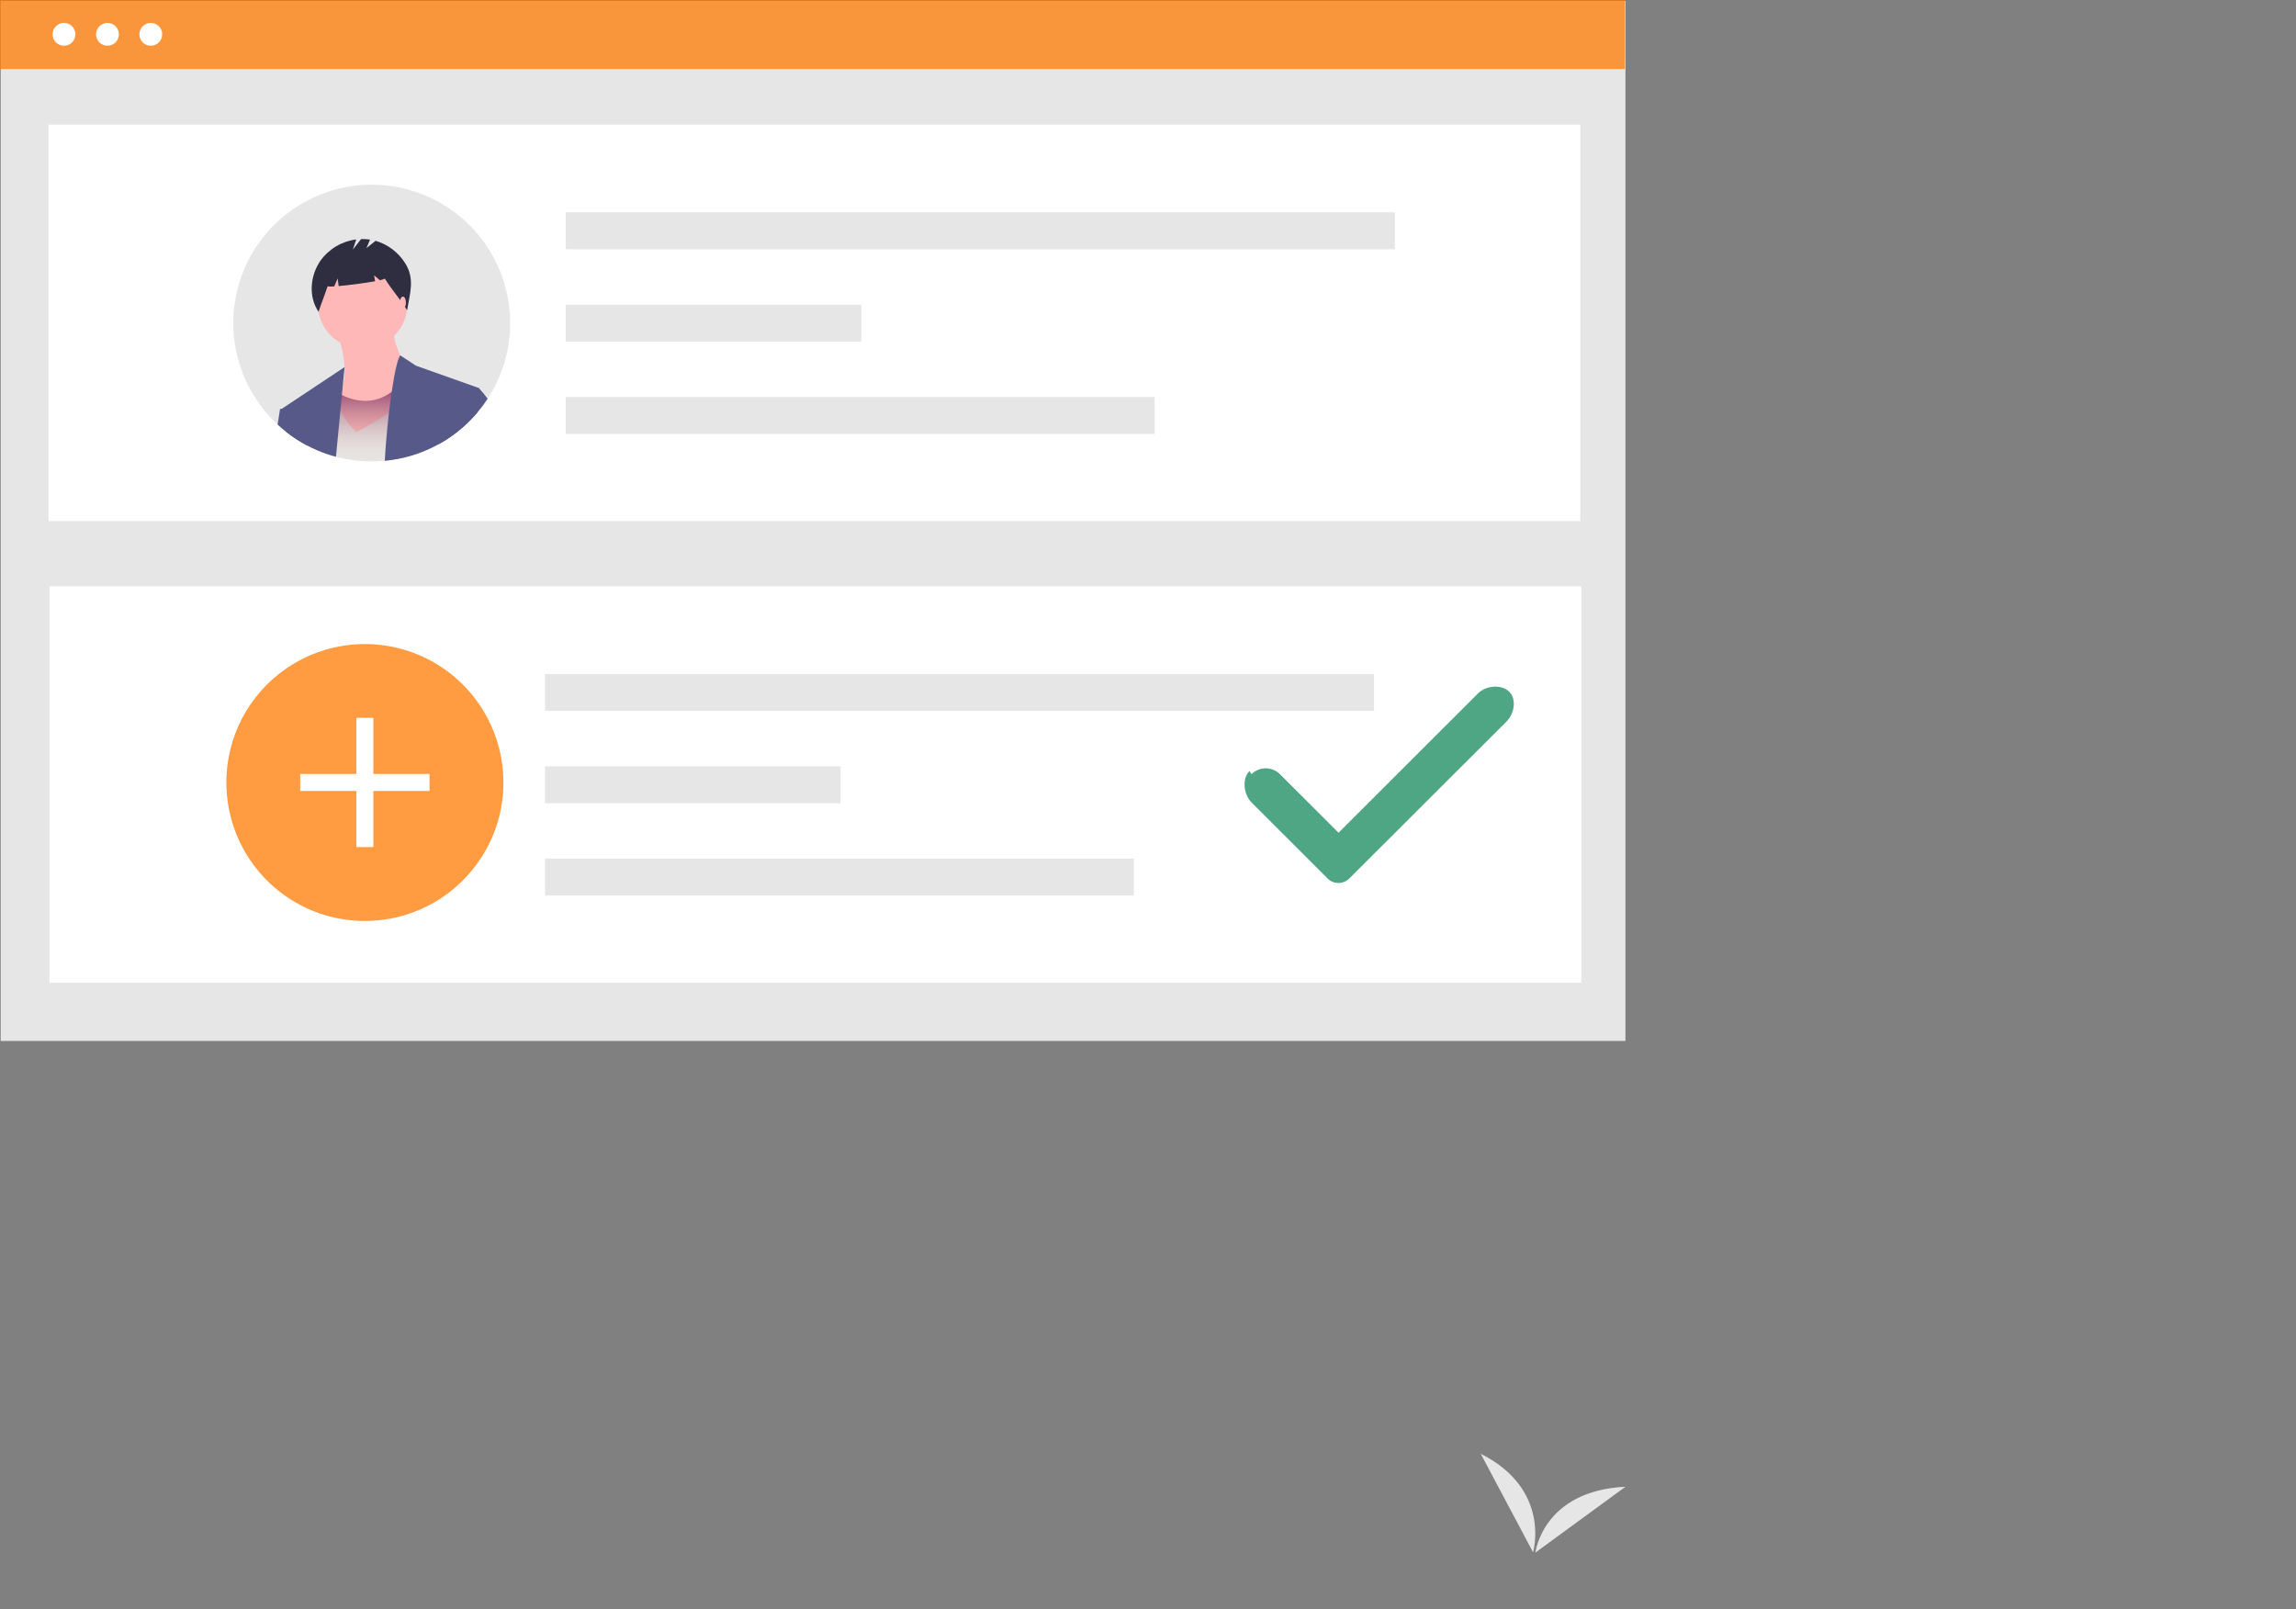 <svg width="214" height="150" viewBox="0 0 214 150" fill="none" xmlns="http://www.w3.org/2000/svg">
  <rect x="0" y="0" width="214" height="150" fill="#808080" stroke="none"/>
  <path d="M142.889 144.683C142.889 144.683 144.628 138.832 138.012 135.501L142.889 144.683Z" fill="#E6E6E6"/>
  <path d="M143.106 144.714C143.106 144.714 143.795 138.939 151.501 138.578L143.106 144.714Z" fill="#E6E6E6"/>
  <path d="M22.182 14.364C22.755 14.364 23.22 13.899 23.22 13.327C23.22 12.754 22.755 12.29 22.182 12.29C21.609 12.29 21.145 12.754 21.145 13.327C21.145 13.899 21.609 14.364 22.182 14.364Z" fill="white"/>
  <path d="M26.12 14.364C26.693 14.364 27.157 13.899 27.157 13.327C27.157 12.754 26.693 12.29 26.12 12.29C25.547 12.29 25.082 12.754 25.082 13.327C25.082 13.899 25.547 14.364 26.12 14.364Z" fill="white"/>
  <path d="M30.056 14.364C30.629 14.364 31.094 13.899 31.094 13.327C31.094 12.754 30.629 12.29 30.056 12.29C29.484 12.29 29.019 12.754 29.019 13.327C29.019 13.899 29.484 14.364 30.056 14.364Z" fill="white"/>
  <path d="M151.387 15.763H19.662V16.494H151.387V15.763Z" fill="white"/>
  <path d="M151.5 0.086H0.064V97.026H151.5V0.086Z" fill="#E6E6E6"/>
  <path d="M151.436 0H0V6.431H151.436V0Z" fill="#FF7A00" fill-opacity="0.75"/>
  <path d="M147.295 11.617H4.52V48.572H147.295V11.617Z" fill="white"/>
  <path d="M147.386 54.644H4.61V91.599H147.386V54.644Z" fill="white"/>
  <path d="M130.003 19.792H52.733V23.235H130.003V19.792Z" fill="#E6E6E6"/>
  <path d="M80.283 28.398H52.733V31.84H80.283V28.398Z" fill="#E6E6E6"/>
  <path d="M107.619 37.003H52.733V40.445H107.619V37.003Z" fill="#E6E6E6"/>
  <path d="M47.549 30.112C47.553 32.616 46.824 35.067 45.451 37.162C45.163 37.604 44.848 38.027 44.507 38.429C43.707 39.376 42.776 40.203 41.741 40.885C41.46 41.072 41.171 41.246 40.873 41.409C39.327 42.264 37.62 42.79 35.86 42.952C35.46 42.992 35.054 43.01 34.643 43.01C33.519 43.011 32.4 42.865 31.313 42.575C30.698 42.413 30.095 42.204 29.512 41.95C29.213 41.821 28.922 41.681 28.637 41.53C27.952 41.17 27.302 40.749 26.693 40.271C26.41 40.051 26.137 39.819 25.875 39.575C24.302 38.119 23.117 36.295 22.427 34.267C21.736 32.239 21.562 30.071 21.92 27.959C22.277 25.847 23.156 23.857 24.475 22.169C25.795 20.481 27.515 19.148 29.479 18.291C31.442 17.433 33.589 17.078 35.725 17.258C37.861 17.437 39.918 18.145 41.711 19.319C43.504 20.492 44.977 22.093 45.996 23.977C47.015 25.862 47.549 27.97 47.549 30.112L47.549 30.112Z" fill="#E6E6E6"/>
  <path d="M31.516 31.277C31.516 31.277 32.691 34.539 31.778 36.365C30.866 38.191 33.214 40.279 33.214 40.279C33.214 40.279 39.349 37.148 38.566 35.582C37.783 34.017 36.478 31.929 36.738 30.624L31.516 31.277Z" fill="#FFB8B8"/>
  <path d="M33.8 32.516C36.107 32.516 37.977 30.647 37.977 28.341C37.977 26.035 36.107 24.166 33.8 24.166C31.493 24.166 29.623 26.035 29.623 28.341C29.623 30.647 31.493 32.516 33.8 32.516Z" fill="#FFB8B8"/>
  <path d="M31.314 42.574C30.698 42.412 30.096 42.203 29.512 41.949L29.624 38.779L30.799 36.169C31.063 36.376 31.345 36.558 31.643 36.713C31.714 36.752 31.786 36.789 31.865 36.826C32.966 37.358 34.766 37.826 36.511 36.521C37.151 36.023 37.696 35.411 38.116 34.716L41.373 36.56L41.544 38.559L41.742 40.885C41.461 41.072 41.172 41.246 40.874 41.409C39.328 42.264 37.621 42.789 35.861 42.952C35.461 42.991 35.055 43.01 34.644 43.01C33.52 43.011 32.4 42.864 31.314 42.574Z" fill="url(#paint0_linear)" fill-opacity="0.97"/>
  <path d="M32.115 34.216V34.221L31.951 35.925L31.864 36.826L31.737 38.166L31.314 42.574C30.698 42.412 30.096 42.203 29.512 41.949C29.214 41.82 28.922 41.68 28.637 41.529C27.953 41.169 27.302 40.748 26.694 40.27L26.229 38.127L26.265 38.103L32.115 34.216Z" fill="#575A89"/>
  <path d="M40.873 41.409C39.327 42.264 37.62 42.789 35.86 42.952C35.955 41.366 36.094 39.835 36.252 38.471C36.333 37.772 36.418 37.118 36.509 36.521C36.792 34.606 37.097 33.304 37.316 33.129L38.76 34.081L44.634 36.168L44.507 38.428C43.707 39.375 42.776 40.202 41.741 40.884C41.46 41.071 41.17 41.246 40.873 41.409Z" fill="#575A89"/>
  <path d="M26.694 40.27C26.41 40.05 26.138 39.818 25.875 39.574L26.099 38.127L26.265 38.104L27.013 37.997L28.638 41.529C27.953 41.169 27.302 40.748 26.694 40.27H26.694Z" fill="#575A89"/>
  <path d="M45.451 37.162C45.164 37.603 44.848 38.027 44.507 38.429C43.708 39.376 42.776 40.203 41.742 40.885C41.46 41.072 41.171 41.246 40.874 41.409L40.72 40.737L41.543 38.56L42.547 35.909L44.635 36.171C44.924 36.486 45.197 36.817 45.451 37.162Z" fill="#575A89"/>
  <path d="M37.784 24.565C37.152 23.54 36.164 22.784 35.009 22.444L34.16 23.123L34.49 22.331C34.212 22.289 33.932 22.273 33.651 22.284L32.888 23.265L33.204 22.317C32.541 22.399 31.903 22.618 31.329 22.959C30.755 23.3 30.258 23.757 29.869 24.299C28.898 25.7 28.733 27.648 29.689 29.06C29.952 28.254 30.27 27.497 30.533 26.691C30.739 26.719 30.948 26.721 31.155 26.694L31.474 25.95L31.563 26.663C32.553 26.576 34.02 26.387 34.958 26.214L34.867 25.666L35.413 26.121C35.7 26.055 35.871 25.995 35.857 25.949C36.554 27.073 37.246 27.791 37.943 28.915C38.208 27.33 38.675 26.012 37.784 24.565Z" fill="#2F2E41"/>
  <path d="M37.553 28.775C37.709 28.775 37.835 28.522 37.835 28.21C37.835 27.898 37.709 27.645 37.553 27.645C37.396 27.645 37.27 27.898 37.27 28.21C37.27 28.522 37.396 28.775 37.553 28.775Z" fill="#FFB8B8"/>
  <path d="M46.922 72.933C46.926 75.439 46.196 77.891 44.822 79.988C44.534 80.43 44.219 80.853 43.877 81.256C43.077 82.203 42.145 83.031 41.11 83.714C40.828 83.9 40.539 84.075 40.241 84.238C38.694 85.093 36.986 85.619 35.225 85.782C34.825 85.821 34.417 85.84 34.007 85.84C32.882 85.841 31.762 85.694 30.674 85.404C30.058 85.242 29.456 85.033 28.872 84.778C28.573 84.65 28.282 84.509 27.997 84.358C27.311 83.998 26.66 83.577 26.051 83.099C25.768 82.878 25.495 82.646 25.232 82.402C23.659 80.945 22.474 79.12 21.784 77.091C21.093 75.062 20.919 72.893 21.277 70.78C21.635 68.666 22.514 66.676 23.835 64.987C25.155 63.298 26.875 61.965 28.84 61.107C30.805 60.249 32.953 59.894 35.09 60.073C37.227 60.253 39.285 60.961 41.079 62.135C42.873 63.308 44.347 64.91 45.367 66.795C46.387 68.68 46.922 70.79 46.922 72.933V72.933Z" fill="#FF7A00" fill-opacity="0.75"/>
  <path d="M34.799 66.907H33.216V78.955H34.799V66.907Z" fill="white"/>
  <path d="M40.034 73.722V72.14H27.981V73.722H40.034Z" fill="white"/>
  <path d="M128.066 62.819H50.796V66.262H128.066V62.819Z" fill="#E6E6E6"/>
  <path d="M78.346 71.425H50.796V74.867H78.346V71.425Z" fill="#E6E6E6"/>
  <path d="M105.682 80.03H50.796V83.472H105.682V80.03Z" fill="#E6E6E6"/>
  <path d="M10.016 4.263C10.604 4.263 11.08 3.786 11.08 3.199C11.08 2.611 10.604 2.135 10.016 2.135C9.428 2.135 8.952 2.611 8.952 3.199C8.952 3.786 9.428 4.263 10.016 4.263Z" fill="white"/>
  <path d="M14.055 4.263C14.643 4.263 15.12 3.786 15.12 3.199C15.12 2.611 14.643 2.135 14.055 2.135C13.467 2.135 12.991 2.611 12.991 3.199C12.991 3.786 13.467 4.263 14.055 4.263Z" fill="white"/>
  <path d="M5.966 4.263C6.553 4.263 7.03 3.786 7.03 3.199C7.03 2.611 6.553 2.135 5.966 2.135C5.378 2.135 4.901 2.611 4.901 3.199C4.901 3.786 5.378 4.263 5.966 4.263Z" fill="white"/>
  <path d="M137.759 64.63L124.76 77.62L119.296 72.16C119.123 71.987 118.917 71.849 118.69 71.755C118.464 71.661 118.221 71.613 117.976 71.613C117.73 71.613 117.487 71.661 117.261 71.755C117.034 71.849 116.828 71.987 116.655 72.16L116.459 71.866C115.729 72.595 115.926 74.07 116.655 74.799L123.744 81.883C124.011 82.15 124.373 82.3 124.751 82.3C125.129 82.3 125.491 82.15 125.759 81.884L140.398 67.269C141.128 66.54 141.393 65.204 140.664 64.475C139.934 63.747 138.488 63.901 137.759 64.63Z" fill="#57B894"/>
  <path opacity="0.1" d="M137.759 64.63L124.76 77.62L119.296 72.16C119.123 71.987 118.917 71.849 118.69 71.755C118.464 71.661 118.221 71.613 117.976 71.613C117.73 71.613 117.487 71.661 117.261 71.755C117.034 71.849 116.828 71.987 116.655 72.16L116.459 71.866C115.729 72.595 115.926 74.07 116.655 74.799L123.744 81.883C124.011 82.15 124.373 82.3 124.751 82.3C125.129 82.3 125.491 82.15 125.759 81.884L140.398 67.269C141.128 66.54 141.393 65.204 140.664 64.475C139.934 63.747 138.488 63.901 137.759 64.63Z" fill="black"/>
  <defs>
    <linearGradient id="paint0_linear" x1="35.627" y1="34.716" x2="35.627" y2="43.01" gradientUnits="userSpaceOnUse">
    <stop stop-color="#5B074D"/>
    <stop offset="1" stop-color="#F7CFB9" stop-opacity="0"/>
    </linearGradient>
  </defs>
</svg>

